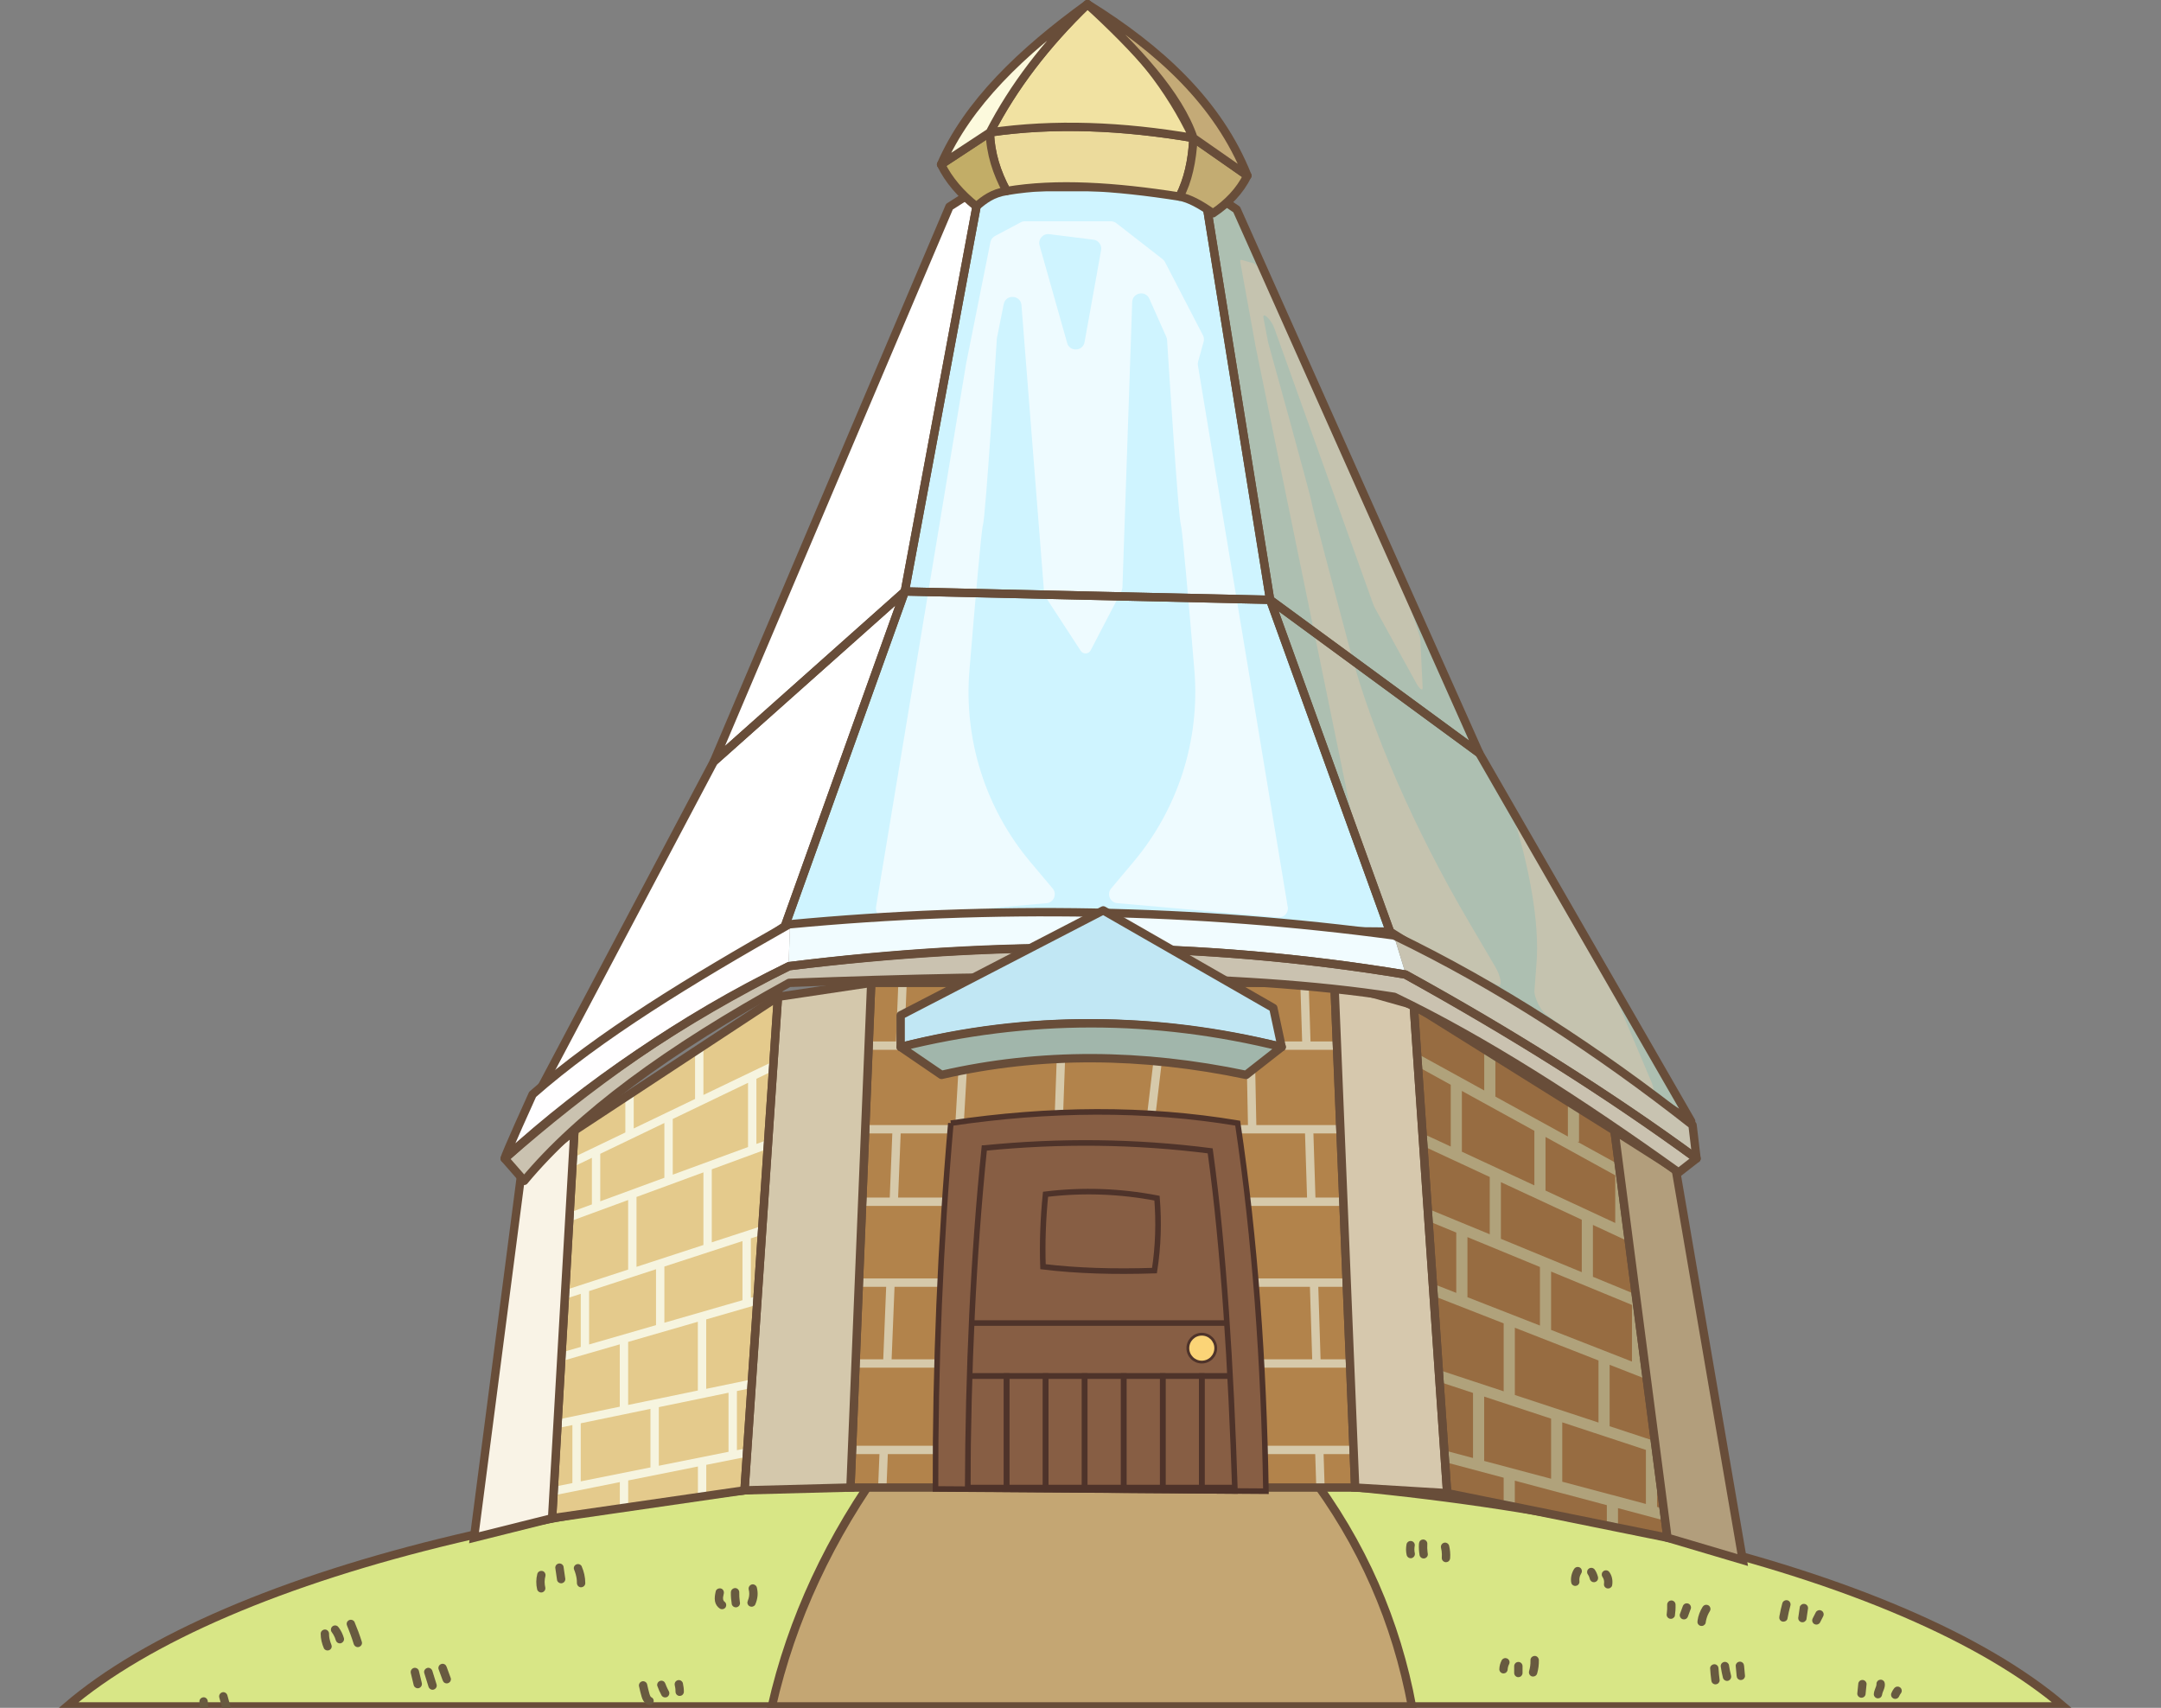 <?xml version="1.0" encoding="UTF-8"?>
<svg id="uuid-e02bceca-0a9c-4ece-839b-89154ed782eb" data-name="图层 2" xmlns="http://www.w3.org/2000/svg" xmlns:xlink="http://www.w3.org/1999/xlink" viewBox="0 0 775 612.5">
  <rect x="0" y="0" width="775" height="612.5" fill="#808080" stroke="none"/>
  <defs>
    <style>
      .uuid-22552bcb-fe72-4daa-a05c-f58f35b9c8bb {
        fill: #adbfb1;
      }

      .uuid-6f48590a-061d-419c-bb2f-0fe8324ca93d, .uuid-b44df263-b5ac-43bb-8ec6-0b6349ceff73, .uuid-1b21e618-3607-4da6-a3f2-56ef348d72ae, .uuid-f8b86605-73da-4d17-b6fb-599d6df2d016, .uuid-99f9d845-66f4-4cad-9d0b-7cf0c99ca88d, .uuid-bc115b33-dd78-4277-a697-f26187349562, .uuid-f8cffdb8-6796-4904-9117-d015d529dd1a, .uuid-3ac1935c-ef31-486f-b58d-8365a9f3f4d5, .uuid-3472f95d-8cd9-4456-ae96-f4168d5d2b29, .uuid-97441e72-2164-4602-81df-7ff225f88b07 {
        stroke-miterlimit: 10;
      }

      .uuid-6f48590a-061d-419c-bb2f-0fe8324ca93d, .uuid-1b21e618-3607-4da6-a3f2-56ef348d72ae, .uuid-f8b86605-73da-4d17-b6fb-599d6df2d016, .uuid-ab6c34a7-953e-4fab-866d-8bb1b5628619, .uuid-bc115b33-dd78-4277-a697-f26187349562, .uuid-4de3087f-f63d-4480-a35d-687e42057440, .uuid-f8cffdb8-6796-4904-9117-d015d529dd1a, .uuid-b10fe7a9-6336-49dc-9c4c-a9e91b967da2, .uuid-05579cc5-eb4b-42e3-8cf6-a936402765eb, .uuid-b9c62038-511f-4a51-a38f-ae99554db701, .uuid-fb742215-c3cc-493b-bb5d-1d0e709e2b4e, .uuid-3472f95d-8cd9-4456-ae96-f4168d5d2b29, .uuid-97441e72-2164-4602-81df-7ff225f88b07, .uuid-00b3708a-6d1a-421d-b1e3-f88f3f0ee0c9, .uuid-06808930-5666-435f-9251-2f319068a9de, .uuid-70ddb3a1-e754-4433-9292-1d8ab9a59727 {
        stroke: #684d39;
        stroke-width: 3px;
      }

      .uuid-6f48590a-061d-419c-bb2f-0fe8324ca93d, .uuid-f55cf24e-7d5d-4abd-96e6-e4e5d6b6f9e2, .uuid-587db82f-2901-4021-bba7-135ec3380c03, .uuid-b10fe7a9-6336-49dc-9c4c-a9e91b967da2, .uuid-7c1dd8b7-613e-452c-b086-44f2f8360ee0, .uuid-2d74536a-3cf5-4099-bfb1-2602d6f3a37a, .uuid-3ac1935c-ef31-486f-b58d-8365a9f3f4d5, .uuid-60370135-2245-4b25-a255-bcb37728acd4, .uuid-330d834f-1c29-4b6c-963c-fdb3bf638e9a {
        fill: none;
      }

      .uuid-f6296427-6795-46e8-8850-5ce3600f19e9 {
        fill: #976c41;
      }

      .uuid-c357811d-2b83-40ef-a4ee-1e0e2928ba8e {
        fill: #fff;
      }

      .uuid-c333ed1e-2bda-41cb-8687-cd4ad66be16a {
        fill: #e4ca8c;
      }

      .uuid-b44df263-b5ac-43bb-8ec6-0b6349ceff73 {
        fill: #fbd477;
      }

      .uuid-b44df263-b5ac-43bb-8ec6-0b6349ceff73, .uuid-99f9d845-66f4-4cad-9d0b-7cf0c99ca88d, .uuid-3ac1935c-ef31-486f-b58d-8365a9f3f4d5 {
        stroke: #4e332a;
      }

      .uuid-722bbe5c-19f7-40bf-8c0e-08f1606fa454 {
        fill: #cff4ff;
      }

      .uuid-1b21e618-3607-4da6-a3f2-56ef348d72ae {
        fill: #d4c8ac;
      }

      .uuid-f8b86605-73da-4d17-b6fb-599d6df2d016 {
        fill: #c4a673;
      }

      .uuid-f55cf24e-7d5d-4abd-96e6-e4e5d6b6f9e2 {
        clip-path: url(#uuid-80feb7f1-1efe-4bab-ac99-e82acb924ec7);
      }

      .uuid-ab6c34a7-953e-4fab-866d-8bb1b5628619 {
        fill: #ecdb9c;
      }

      .uuid-ab6c34a7-953e-4fab-866d-8bb1b5628619, .uuid-4de3087f-f63d-4480-a35d-687e42057440, .uuid-b10fe7a9-6336-49dc-9c4c-a9e91b967da2, .uuid-05579cc5-eb4b-42e3-8cf6-a936402765eb, .uuid-b9c62038-511f-4a51-a38f-ae99554db701, .uuid-fb742215-c3cc-493b-bb5d-1d0e709e2b4e, .uuid-00b3708a-6d1a-421d-b1e3-f88f3f0ee0c9, .uuid-06808930-5666-435f-9251-2f319068a9de, .uuid-70ddb3a1-e754-4433-9292-1d8ab9a59727 {
        stroke-linejoin: round;
      }

      .uuid-99f9d845-66f4-4cad-9d0b-7cf0c99ca88d {
        fill: #875e44;
      }

      .uuid-99f9d845-66f4-4cad-9d0b-7cf0c99ca88d, .uuid-3ac1935c-ef31-486f-b58d-8365a9f3f4d5 {
        stroke-width: 2px;
      }

      .uuid-f810f6f9-58e3-4f0f-8d8a-b979c467d639 {
        fill: #685a40;
      }

      .uuid-bc115b33-dd78-4277-a697-f26187349562 {
        fill: #b29e7c;
      }

      .uuid-4de3087f-f63d-4480-a35d-687e42057440 {
        fill: #c2ad67;
      }

      .uuid-65057d6f-4e62-431d-b8a3-93f7e5269702 {
        fill: #c8c3b1;
      }

      .uuid-587db82f-2901-4021-bba7-135ec3380c03 {
        clip-path: url(#uuid-1140bec8-ef91-41b7-b3a0-466a41455860);
      }

      .uuid-f8cffdb8-6796-4904-9117-d015d529dd1a {
        fill: #f9f3e6;
      }

      .uuid-326eef09-dca7-4aed-b65d-f0222c0c6987 {
        fill: #f6f4df;
      }

      .uuid-6299c2da-6128-43da-b17e-fc183dc5ae4a {
        fill: #c5c3af;
      }

      .uuid-55fc0838-539f-46db-a5e8-dc97949dbcbc {
        fill: #b2834b;
      }

      .uuid-a8e6ba0d-2e40-4c5d-9bde-41ed4696393e {
        fill: #d6c9aa;
      }

      .uuid-4c9dd9ef-ab7c-414a-a5f7-4ad331a93054 {
        fill: #fffeff;
      }

      .uuid-8053509d-b71f-43f3-8436-a3ecaf819eb2 {
        fill: #f1fcff;
      }

      .uuid-ba731eff-e47c-458b-a7ec-8b5b1ef41113 {
        fill: #b0a27b;
      }

      .uuid-05579cc5-eb4b-42e3-8cf6-a936402765eb {
        fill: #c4aa77;
      }

      .uuid-b9c62038-511f-4a51-a38f-ae99554db701 {
        fill: #c1e7f4;
      }

      .uuid-7c1dd8b7-613e-452c-b086-44f2f8360ee0 {
        clip-path: url(#uuid-18ece24f-ba9c-4ea7-8f60-b0921fd6ba3d);
      }

      .uuid-ba7bcbbc-f77b-49f1-b344-5e4ded8620cc {
        fill: #cac2b0;
      }

      .uuid-fb742215-c3cc-493b-bb5d-1d0e709e2b4e {
        fill: #a1b6ab;
      }

      .uuid-ed5899ff-39e9-4f8f-b0a3-e9778d5b8421 {
        fill: #eefbff;
      }

      .uuid-3472f95d-8cd9-4456-ae96-f4168d5d2b29 {
        fill: #d6c8ad;
      }

      .uuid-97441e72-2164-4602-81df-7ff225f88b07 {
        fill: #d8e686;
      }

      .uuid-00b3708a-6d1a-421d-b1e3-f88f3f0ee0c9 {
        fill: #f1e2a2;
      }

      .uuid-60370135-2245-4b25-a255-bcb37728acd4 {
        clip-path: url(#uuid-6b502124-459a-415a-ab79-4a4e5b661dd5);
      }

      .uuid-06808930-5666-435f-9251-2f319068a9de {
        fill: #c3ac72;
      }

      .uuid-70ddb3a1-e754-4433-9292-1d8ab9a59727 {
        fill: #fcfadd;
      }

      .uuid-330d834f-1c29-4b6c-963c-fdb3bf638e9a {
        clip-path: url(#uuid-0bbd0273-5a38-4359-b3b7-11dea1fbb263);
      }
    </style>
    <clipPath id="uuid-6b502124-459a-415a-ab79-4a4e5b661dd5">
      <rect class="uuid-2d74536a-3cf5-4099-bfb1-2602d6f3a37a" y="379.5" width="775" height="233"/>
    </clipPath>
    <clipPath id="uuid-18ece24f-ba9c-4ea7-8f60-b0921fd6ba3d">
      <polygon class="uuid-2d74536a-3cf5-4099-bfb1-2602d6f3a37a" points="478.05 352.5 311.95 352.5 304.5 533.5 485.5 533.5 478.05 352.5"/>
    </clipPath>
    <clipPath id="uuid-80feb7f1-1efe-4bab-ac99-e82acb924ec7">
      <polygon class="uuid-2d74536a-3cf5-4099-bfb1-2602d6f3a37a" points="578.5 405.5 506.5 360.5 518.5 535.5 597.5 551.5 578.5 405.5"/>
    </clipPath>
    <clipPath id="uuid-0bbd0273-5a38-4359-b3b7-11dea1fbb263">
      <polygon class="uuid-2d74536a-3cf5-4099-bfb1-2602d6f3a37a" points="205.5 405.5 278.5 357.5 266.5 534.5 197.5 544.5 205.5 405.5"/>
    </clipPath>
    <clipPath id="uuid-1140bec8-ef91-41b7-b3a0-466a41455860">
      <path class="uuid-2d74536a-3cf5-4099-bfb1-2602d6f3a37a" d="m353,411.74c-3.98,38.76-5.79,79.7-5.96,122.26l95.85.74c-1.46-44.83-4.02-86.61-8.88-122-26.87-3.43-53.87-3.73-81-1Z"/>
    </clipPath>
  </defs>
  <g id="uuid-ca4609fa-aaea-438e-bfdf-b0ec154cdfca" data-name="图层 2">
    <g class="uuid-60370135-2245-4b25-a255-bcb37728acd4">
      <g>
        <g>
          <path class="uuid-97441e72-2164-4602-81df-7ff225f88b07" d="m382,528.5c-162.06,0-300.79,34.54-358.01,83.5h716.02c-57.22-48.96-195.95-83.5-358.01-83.5Z"/>
          <path class="uuid-f8b86605-73da-4d17-b6fb-599d6df2d016" d="m276.8,612h229.59c-5.6-30.03-17.6-58.34-37.62-84.52-33.32-3.24-68.46-4.98-104.77-4.98-15.56,0-30.9.32-45.98.94-20.4,27.8-34.13,57.32-41.22,88.56Z"/>
        </g>
        <path class="uuid-f810f6f9-58e3-4f0f-8d8a-b979c467d639" d="m78.64,608.79l1.19,4.32c.21.76,1.07,1.3,1.85,1.05s1.27-1.03,1.05-1.85l-1.19-4.32c-.21-.76-1.07-1.3-1.85-1.05s-1.27,1.03-1.05,1.85h0Z"/>
        <path class="uuid-f810f6f9-58e3-4f0f-8d8a-b979c467d639" d="m71.52,610.23c.02,1.69.26,3.38.7,5.01.21.76,1.08,1.3,1.85,1.05s1.27-1.03,1.05-1.85-.38-1.6-.49-2.42l.05.4c-.1-.73-.15-1.46-.16-2.2-.01-.78-.68-1.54-1.5-1.5s-1.51.66-1.5,1.5h0Z"/>
        <path class="uuid-f810f6f9-58e3-4f0f-8d8a-b979c467d639" d="m115.01,585.92c0,1.83.43,3.59,1.16,5.26.14.32.57.6.9.69.36.1.84.05,1.16-.15s.6-.51.69-.9c.1-.42.02-.77-.15-1.16-.02-.05-.04-.1-.07-.15l.15.36c-.39-.92-.65-1.88-.79-2.87l.05.4c-.07-.49-.1-.99-.1-1.49,0-.78-.69-1.54-1.5-1.5s-1.5.66-1.5,1.5h0Z"/>
        <path class="uuid-f810f6f9-58e3-4f0f-8d8a-b979c467d639" d="m118.88,585.2c.51.69.94,1.44,1.28,2.24l-.15-.36c.16.39.3.78.42,1.19.11.37.36.7.69.9s.8.27,1.16.15c.76-.25,1.28-1.04,1.05-1.85-.39-1.35-1.01-2.65-1.85-3.78-.24-.32-.49-.58-.9-.69-.36-.1-.84-.05-1.16.15s-.6.51-.69.9-.08.84.15,1.16h0Z"/>
        <path class="uuid-f810f6f9-58e3-4f0f-8d8a-b979c467d639" d="m124.52,583.17c-.13-.31.08.2.1.25.05.12.1.24.15.37.12.28.23.57.34.86.21.53.41,1.07.61,1.6.41,1.11.79,2.24,1.14,3.37.23.75,1.06,1.3,1.85,1.05s1.3-1.04,1.05-1.85c-.76-2.43-1.65-4.81-2.64-7.16-.14-.32-.58-.6-.9-.69-.36-.1-.84-.05-1.16.15s-.6.51-.69.9c-.1.42-.02.76.15,1.16h0Z"/>
        <path class="uuid-f810f6f9-58e3-4f0f-8d8a-b979c467d639" d="m147.33,600.05c.35,1.44.7,2.89,1.04,4.33.18.76,1.09,1.29,1.85,1.05.79-.26,1.24-1.03,1.05-1.85-.35-1.44-.7-2.89-1.04-4.33-.18-.76-1.09-1.29-1.85-1.05-.79.26-1.24,1.03-1.05,1.85h0Z"/>
        <path class="uuid-f810f6f9-58e3-4f0f-8d8a-b979c467d639" d="m152.16,600.05c.5,1.62,1.01,3.24,1.51,4.86.23.75,1.06,1.3,1.85,1.05s1.3-1.04,1.05-1.85c-.5-1.62-1.01-3.24-1.51-4.86-.23-.75-1.06-1.3-1.85-1.05s-1.3,1.04-1.05,1.85h0Z"/>
        <path class="uuid-f810f6f9-58e3-4f0f-8d8a-b979c467d639" d="m157.28,598.61c.49,1.34.98,2.68,1.47,4.02.14.37.34.69.69.9.32.19.8.27,1.16.15s.71-.34.9-.69.29-.78.15-1.16c-.49-1.34-.98-2.68-1.47-4.02-.14-.37-.34-.69-.69-.9-.32-.19-.8-.27-1.16-.15s-.71.34-.9.69-.29.78-.15,1.16h0Z"/>
        <path class="uuid-f810f6f9-58e3-4f0f-8d8a-b979c467d639" d="m192.69,564.49c-.47,1.82-.48,3.72-.05,5.54.18.76,1.09,1.29,1.85,1.05.8-.26,1.24-1.03,1.05-1.85-.08-.32-.14-.64-.18-.96l.05.4c-.12-.88-.12-1.77,0-2.66l-.05.4c.05-.38.13-.76.23-1.13.2-.76-.25-1.66-1.05-1.85s-1.63.24-1.85,1.05h0Z"/>
        <path class="uuid-f810f6f9-58e3-4f0f-8d8a-b979c467d639" d="m199.19,562.63l.6,4.1c.05.35.4.73.69.9.32.19.8.27,1.16.15s.71-.34.9-.69l.15-.36c.07-.27.07-.53,0-.8l-.6-4.1c-.05-.35-.4-.73-.69-.9-.32-.19-.8-.27-1.16-.15s-.71.34-.9.69l-.15.36c-.07.27-.07.53,0,.8h0Z"/>
        <path class="uuid-f810f6f9-58e3-4f0f-8d8a-b979c467d639" d="m206,563.19c.11.25-.09-.22-.02-.04.02.06.05.12.07.18.05.14.1.27.15.41.1.29.2.59.28.89.16.58.28,1.18.36,1.78l-.05-.4c.08.58.11,1.17.11,1.76,0,.78.69,1.54,1.5,1.5s1.5-.66,1.5-1.5c0-2.12-.48-4.16-1.32-6.09-.14-.32-.58-.6-.9-.69-.36-.1-.84-.05-1.16.15s-.6.51-.69.9c-.1.42-.02.77.15,1.16h0Z"/>
        <path class="uuid-f810f6f9-58e3-4f0f-8d8a-b979c467d639" d="m256.68,570.74c-.27,1.18-.48,2.35-.26,3.55.2,1.08.85,2.05,1.78,2.64.66.42,1.68.16,2.05-.54.39-.74.17-1.6-.54-2.05-.06-.04-.11-.07-.16-.11l.3.23c-.16-.12-.29-.26-.41-.42l.23.3c-.13-.18-.24-.37-.32-.57l.15.36c-.11-.27-.18-.55-.22-.84l.05.4c-.05-.42-.03-.84.03-1.26l-.05.4c.06-.44.16-.86.26-1.29.18-.76-.24-1.66-1.05-1.85-.76-.17-1.66.23-1.85,1.05h0Z"/>
        <path class="uuid-f810f6f9-58e3-4f0f-8d8a-b979c467d639" d="m262.11,571.05c-.03,1.44.1,2.88.33,4.3.06.35.4.73.69.9.32.19.8.27,1.16.15s.71-.34.9-.69l.15-.36c.07-.27.07-.53,0-.8-.03-.2-.06-.4-.09-.61l.05.4c-.14-1.09-.21-2.19-.18-3.29.02-.78-.7-1.54-1.5-1.5s-1.48.66-1.5,1.5h0Z"/>
        <path class="uuid-f810f6f9-58e3-4f0f-8d8a-b979c467d639" d="m268.52,570.11c.07.29.13.58.17.87l-.05-.4c.09.68.09,1.35,0,2.03l.05-.4c-.09.68-.27,1.33-.53,1.96l.15-.36c-.02.05-.05.11-.07.16-.17.38-.27.74-.15,1.16.1.35.36.73.69.9.35.18.77.28,1.16.15.35-.11.74-.34.9-.69.46-1.04.73-2.06.84-3.19.09-1-.02-2.02-.26-2.99-.19-.76-1.09-1.29-1.85-1.05s-1.25,1.03-1.05,1.85h0Z"/>
        <path class="uuid-f810f6f9-58e3-4f0f-8d8a-b979c467d639" d="m229.2,604.87c.27,1.23.54,2.46.91,3.66.16.53.37,1.08.68,1.54.45.67,1,1.1,1.75,1.39.34.13.85.03,1.16-.15s.61-.54.69-.9c.2-.86-.26-1.54-1.05-1.85.24.11.29.13.15.06-.04-.02-.09-.05-.13-.08.2.16.24.2.13.1-.04-.03-.07-.07-.11-.1-.27-.28.13.22,0,0-.05-.09-.11-.17-.16-.27s-.09-.19-.14-.28c.23.41.05.11,0-.01-.07-.21-.13-.42-.2-.63-.31-1.09-.56-2.19-.8-3.29-.17-.77-1.1-1.29-1.85-1.05-.81.26-1.23,1.02-1.05,1.85h0Z"/>
        <path class="uuid-f810f6f9-58e3-4f0f-8d8a-b979c467d639" d="m235.74,604.66c.41,1.16.91,2.29,1.51,3.37.18.33.54.59.9.69s.84.05,1.16-.15c.7-.45.94-1.32.54-2.05-.34-.62-.65-1.26-.93-1.91l.15.36c-.15-.36-.29-.73-.43-1.1s-.34-.69-.69-.9c-.32-.19-.8-.27-1.16-.15s-.71.34-.9.69-.29.78-.15,1.16h0Z"/>
        <path class="uuid-f810f6f9-58e3-4f0f-8d8a-b979c467d639" d="m242,604.46c.09.37.16.75.21,1.12l-.05-.4c.07.52.1,1.03.1,1.55,0,.38.17.79.44,1.06s.69.46,1.06.44.79-.14,1.06-.44.44-.65.44-1.06c0-1.03-.13-2.07-.36-3.08-.08-.36-.38-.71-.69-.9s-.8-.27-1.16-.15-.71.34-.9.69c-.19.37-.25.75-.15,1.16h0Z"/>
        <path class="uuid-f810f6f9-58e3-4f0f-8d8a-b979c467d639" d="m504.44,553.76c-.27,1.33-.27,2.66.04,3.98.08.36.38.71.69.9s.8.27,1.16.15c.8-.26,1.24-1.03,1.05-1.85-.05-.24-.1-.47-.13-.71l.05.4c-.08-.64-.08-1.29,0-1.93l-.05.4c.02-.18.06-.36.09-.54.08-.4.06-.8-.15-1.16-.18-.31-.54-.61-.9-.69-.38-.09-.81-.07-1.16.15-.32.2-.61.52-.69.9h0Z"/>
        <path class="uuid-f810f6f9-58e3-4f0f-8d8a-b979c467d639" d="m508.88,553.64c-.1,1.41,0,2.81.24,4.19.06.35.4.72.69.9.32.19.8.27,1.16.15s.71-.34.9-.69l.15-.36c.07-.27.07-.53,0-.8-.03-.19-.06-.39-.09-.58l.05.4c-.14-1.07-.17-2.14-.1-3.22.03-.37-.19-.81-.44-1.06s-.69-.46-1.06-.44-.79.14-1.06.44-.41.65-.44,1.06h0Z"/>
        <path class="uuid-f810f6f9-58e3-4f0f-8d8a-b979c467d639" d="m516.8,555.15c.1.42.18.85.24,1.28l-.05-.4c.12.91.15,1.83.08,2.74-.03.37.19.81.44,1.06s.69.46,1.06.44.79-.14,1.06-.44.41-.65.44-1.06c.11-1.48-.03-2.98-.37-4.42-.18-.76-1.09-1.29-1.85-1.05-.8.26-1.24,1.03-1.05,1.85h0Z"/>
        <path class="uuid-f810f6f9-58e3-4f0f-8d8a-b979c467d639" d="m564.52,562.7c-.84,1.34-1.25,3.01-1.08,4.58.05.41.14.76.44,1.06.26.26.69.46,1.06.44s.79-.14,1.06-.44c.25-.27.48-.67.44-1.06-.05-.48-.05-.96.01-1.44l-.05.4c.07-.52.21-1.03.41-1.51l-.15.36c.13-.3.28-.59.45-.87.42-.67.16-1.68-.54-2.05-.74-.39-1.61-.17-2.05.54h0Z"/>
        <path class="uuid-f810f6f9-58e3-4f0f-8d8a-b979c467d639" d="m569.39,564.55c.24.35.44.71.6,1.1l-.15-.36c.14.34.25.69.34,1.05.05.2.14.37.27.51.11.16.25.29.42.39.17.11.36.17.56.18.2.04.4.04.6-.03.36-.12.71-.34.9-.69.19-.37.24-.75.15-1.16-.12-.51-.3-.98-.51-1.46-.16-.37-.35-.72-.58-1.05-.09-.17-.22-.32-.39-.42-.14-.13-.31-.22-.51-.27-.2-.06-.4-.07-.6-.03-.2,0-.39.07-.56.18-.32.21-.6.51-.69.9s-.08.82.15,1.16h0Z"/>
        <path class="uuid-f810f6f9-58e3-4f0f-8d8a-b979c467d639" d="m574.65,565.45c.17.26.32.53.45.82l-.15-.36c.16.4.28.81.34,1.23l-.05-.4c.06.43.06.85,0,1.28l.05-.4c0,.06-.02.12-.03.17-.07.41-.07.78.15,1.16.18.31.54.61.9.69.38.09.81.07,1.16-.15.31-.2.63-.52.69-.9.15-.88.15-1.72-.04-2.6-.15-.73-.46-1.45-.88-2.07-.22-.33-.51-.58-.9-.69-.36-.1-.84-.05-1.16.15s-.6.51-.69.9-.07.82.15,1.16h0Z"/>
        <path class="uuid-f810f6f9-58e3-4f0f-8d8a-b979c467d639" d="m538.57,595.42c-.54,1.01-.83,2.1-.87,3.24-.01.38.18.8.44,1.06s.69.46,1.06.44.79-.14,1.06-.44.42-.65.44-1.06c0-.19.02-.39.05-.58l-.05.4c.07-.49.2-.97.39-1.42l-.15.36c.07-.17.15-.33.23-.49.19-.35.26-.76.15-1.16-.1-.35-.36-.73-.69-.9-.35-.18-.77-.28-1.16-.15-.36.12-.71.34-.9.69h0Z"/>
        <path class="uuid-f810f6f9-58e3-4f0f-8d8a-b979c467d639" d="m543.03,597.54v2.46c0,.38.17.79.44,1.06s.69.46,1.06.44.79-.14,1.06-.44.44-.65.44-1.06v-2.46c0-.38-.17-.79-.44-1.06s-.69-.46-1.06-.44-.79.14-1.06.44-.44.65-.44,1.06h0Z"/>
        <path class="uuid-f810f6f9-58e3-4f0f-8d8a-b979c467d639" d="m548.88,595.38c.02.79-.03,1.57-.13,2.35l.05-.4c-.1.69-.24,1.38-.43,2.05-.21.75.26,1.67,1.05,1.85s1.62-.24,1.85-1.05c.44-1.55.65-3.19.61-4.8-.02-.78-.68-1.54-1.5-1.5s-1.52.66-1.5,1.5h0Z"/>
        <path class="uuid-f810f6f9-58e3-4f0f-8d8a-b979c467d639" d="m597.9,575.49c.04,1.13-.01,2.26-.16,3.38l.05-.4c0,.07-.02.14-.03.21-.06.2-.07.4-.03.6,0,.2.07.39.18.56.18.31.54.61.9.69.38.09.81.07,1.16-.15.3-.2.64-.52.69-.9.19-1.33.29-2.65.24-3.99-.01-.39-.16-.78-.44-1.06-.26-.26-.69-.46-1.06-.44s-.79.14-1.06.44-.45.66-.44,1.06h0Z"/>
        <path class="uuid-f810f6f9-58e3-4f0f-8d8a-b979c467d639" d="m603.48,576.11l-1.02,2.77c-.13.35-.03.85.15,1.16s.54.61.9.69c.38.09.81.07,1.16-.15l.3-.23c.19-.19.31-.41.39-.66l1.02-2.77c.13-.35.03-.85-.15-1.16s-.54-.61-.9-.69c-.38-.09-.81-.07-1.16.15l-.3.23c-.19.19-.31.41-.39.66h0Z"/>
        <path class="uuid-f810f6f9-58e3-4f0f-8d8a-b979c467d639" d="m610.62,576.27c-.94,1.5-1.59,3.21-1.83,4.97-.06.42-.07.78.15,1.16.18.31.54.61.9.69.38.09.81.07,1.16-.15.3-.2.64-.52.69-.9.14-1.02.42-2.01.82-2.96l-.15.36c.25-.57.53-1.12.86-1.65.42-.67.16-1.68-.54-2.05-.74-.39-1.61-.17-2.05.54h0Z"/>
        <path class="uuid-f810f6f9-58e3-4f0f-8d8a-b979c467d639" d="m639.2,574.99c-.42,1.55-.78,3.13-1.06,4.71-.07.41-.06.79.15,1.16.18.31.54.61.9.69.73.17,1.7-.22,1.85-1.05.28-1.59.64-3.16,1.06-4.71.21-.76-.26-1.66-1.05-1.85s-1.62.24-1.85,1.05h0Z"/>
        <path class="uuid-f810f6f9-58e3-4f0f-8d8a-b979c467d639" d="m645.47,576.32l-.52,3.59c-.06.2-.07.4-.03.6,0,.2.07.39.18.56.18.31.54.61.9.69.38.09.81.07,1.16-.15.3-.2.64-.52.69-.9.17-1.2.34-2.39.52-3.59.06-.2.07-.4.03-.6,0-.2-.07-.39-.18-.56-.18-.31-.54-.61-.9-.69-.38-.09-.81-.07-1.16.15-.3.2-.64.52-.69.9h0Z"/>
        <path class="uuid-f810f6f9-58e3-4f0f-8d8a-b979c467d639" d="m651.22,578.21c-.37.72-.74,1.44-1.11,2.17-.18.36-.26.76-.15,1.16.1.35.36.73.69.9.35.18.77.28,1.16.15.36-.12.72-.34.9-.69.37-.72.74-1.44,1.11-2.17.18-.36.26-.76.15-1.16-.1-.35-.36-.73-.69-.9-.35-.18-.77-.28-1.16-.15-.36.12-.72.34-.9.69h0Z"/>
        <path class="uuid-f810f6f9-58e3-4f0f-8d8a-b979c467d639" d="m613.31,598.36c.09,1.41.22,2.82.41,4.22.05.41.13.75.44,1.06.26.26.69.46,1.06.44s.79-.14,1.06-.44c.25-.27.49-.68.44-1.06-.19-1.4-.32-2.81-.41-4.22-.02-.4-.15-.77-.44-1.06-.26-.26-.69-.46-1.06-.44-.77.03-1.55.66-1.5,1.5h0Z"/>
        <path class="uuid-f810f6f9-58e3-4f0f-8d8a-b979c467d639" d="m617.15,597.93c.19,1.28.45,2.55.76,3.81.19.76,1.09,1.29,1.85,1.05s1.25-1.03,1.05-1.85c-.32-1.26-.57-2.53-.76-3.81-.05-.35-.4-.73-.69-.9-.32-.19-.8-.27-1.16-.15s-.71.34-.9.69l-.15.36c-.07.27-.07.53,0,.8h0Z"/>
        <path class="uuid-f810f6f9-58e3-4f0f-8d8a-b979c467d639" d="m622.48,597.44c.11,1.2.22,2.39.33,3.59.04.41.14.76.44,1.06.26.26.69.46,1.06.44s.79-.14,1.06-.44c.25-.28.48-.67.44-1.06-.11-1.2-.22-2.39-.33-3.59-.04-.41-.14-.76-.44-1.06-.26-.26-.69-.46-1.06-.44s-.79.14-1.06.44c-.25.28-.48.67-.44,1.06h0Z"/>
        <path class="uuid-f810f6f9-58e3-4f0f-8d8a-b979c467d639" d="m666.42,604c-.11,1.13-.23,2.25-.34,3.38-.04.36.19.81.44,1.06.26.26.69.46,1.06.44s.79-.14,1.06-.44l.23-.3c.14-.23.2-.49.2-.76.11-1.13.23-2.25.34-3.38.04-.36-.19-.81-.44-1.06-.26-.26-.69-.46-1.06-.44s-.79.14-1.06.44l-.23.3c-.14.23-.2.49-.2.76h0Z"/>
        <path class="uuid-f810f6f9-58e3-4f0f-8d8a-b979c467d639" d="m672.96,603.9c.02.19.01.38-.01.57l.05-.4c-.08.55-.3,1.07-.51,1.58-.26.64-.44,1.25-.49,1.95-.03.36.19.81.44,1.06s.69.46,1.06.44.79-.14,1.06-.44.41-.65.44-1.06c0-.06.01-.12.02-.17l-.05.4c.09-.63.36-1.2.59-1.79.27-.67.47-1.41.4-2.14-.04-.41-.14-.76-.44-1.06-.26-.26-.69-.46-1.06-.44s-.79.14-1.06.44c-.26.28-.47.67-.44,1.06h0Z"/>
        <path class="uuid-f810f6f9-58e3-4f0f-8d8a-b979c467d639" d="m679.46,605.3c-.25.32-.5.64-.7.99s-.36.73-.52,1.1c-.06.2-.07.4-.03.6,0,.2.07.39.18.56.09.17.22.32.39.42.14.13.31.22.51.27l.4.05c.27,0,.52-.07.76-.2l.3-.23c.19-.19.31-.41.39-.66,0-.02.02-.05.03-.07l-.15.36c.2-.47.46-.91.77-1.32l-.23.3s.02-.03.03-.04c.15-.14.25-.3.31-.48.09-.18.14-.37.13-.58,0-.21-.04-.4-.13-.58-.06-.19-.16-.35-.31-.48l-.3-.23c-.23-.14-.49-.2-.76-.2l-.4.05c-.25.07-.47.2-.66.39h0Z"/>
      </g>
    </g>
    <g>
      <g>
        <g>
          <polygon class="uuid-55fc0838-539f-46db-a5e8-dc97949dbcbc" points="478.05 352.5 311.95 352.5 304.5 533.5 485.5 533.5 478.05 352.5"/>
          <polygon class="uuid-c333ed1e-2bda-41cb-8687-cd4ad66be16a" points="205.5 405.5 278.5 357.5 266.5 534.5 197.5 544.5 205.5 405.5"/>
          <polygon class="uuid-f6296427-6795-46e8-8850-5ce3600f19e9" points="578.5 405.5 506.5 360.5 518.5 535.5 597.5 551.5 578.5 405.5"/>
          <g class="uuid-7c1dd8b7-613e-452c-b086-44f2f8360ee0">
            <g>
              <polygon class="uuid-a8e6ba0d-2e40-4c5d-9bde-41ed4696393e" points="498.27 518.5 300.27 518.5 300.27 521.5 315.4 521.5 313.77 561.94 316.77 562.06 318.4 521.5 471.68 521.5 472.77 556.05 475.77 555.95 474.68 521.5 498.27 521.5 498.27 518.5"/>
              <path class="uuid-a8e6ba0d-2e40-4c5d-9bde-41ed4696393e" d="m316.76,487.5h-16.49v3h190v-3h-16.67l-.82-26h20.49v-3h-196v3h20.54l-1.05,26Zm153.84,0h-150.84l1.05-26h148.97l.82,26Z"/>
              <path class="uuid-a8e6ba0d-2e40-4c5d-9bde-41ed4696393e" d="m319.09,429.5h-16.82v3h186v-3h-16.51l-.73-23h19.24v-3h-39.71l-.54-27h34.25v-3h-14.28l-1.22-38.55-3,.1,1.22,38.45h-52.11l-.37-.04v.04h-90.17l1.42-35.44-3-.12-1.43,35.56h-17.07v3h39.89l-1.56,27h-42.33v3h19.75l-.92,23Zm149.67,0h-146.67l.92-23h145.01l.73,23Zm-21.2-26h-33.6l3.21-27h29.85l.54,27Zm-36.62,0h-29.82l.98-27h32.05l-3.21,27Zm-63.77-27h31.93l-.98,27h-32.51l1.56-27Z"/>
            </g>
          </g>
          <g class="uuid-f55cf24e-7d5d-4abd-96e6-e4e5d6b6f9e2">
            <path class="uuid-ba731eff-e47c-458b-a7ec-8b5b1ef41113" d="m609.78,544.57l-15.51-4.13v-19.12l12.37,4.08,1.25-3.8-30.63-10.1v-22.03l25.27,9.89,1.46-3.72-14.73-5.76v-20.22l16.24,6.7,1.53-3.7-35.76-14.75v-18.6l30.16,14.01,1.69-3.63-19.84-9.22v-16.74l10.04,5.52,1.93-3.5-29.51-16.25h.55v-22h-4v20.1l-26-14.31v-27.78h-4v25.58l-26.04-14.33-1.93,3.5,15.96,8.79v22.15l-16.16-7.51-1.69,3.63,31.84,14.8v20.54l-24.24-9.99-1.53,3.7,13.76,5.68v21.63l-10.27-4.02-1.46,3.72,28.73,11.24v24.36l-25.37-8.37-1.25,3.8,15.63,5.15v23.34l-12.49-3.32-1.03,3.87,24.51,6.52v10.55h4v-9.48l33,8.78v8.71h4v-7.64l28.49,7.58,1.03-3.87Zm-19.51-5.19l-30-7.98v-21.29l30,9.89v19.38Zm-5-51.07l-29-11.35v-20.92l29,11.96v20.31Zm-6-49.7l-25-11.62v-19.23l25,13.76v17.08Zm-55-47.36l26,14.31v19.57l-26-12.08v-21.81Zm14,32.72l29,13.47v18.81l-29-11.96v-20.33Zm-12,19.71l26,10.72v21l-26-10.17v-21.55Zm17,32.5l30,11.74v22.27l-30-9.89v-24.12Zm-11,24.7l24,7.91v21.55l-24-6.38v-23.08Z"/>
          </g>
          <g class="uuid-330d834f-1c29-4b6c-963c-fdb3bf638e9a">
            <path class="uuid-326eef09-dca7-4aed-b65d-f0222c0c6987" d="m297.29,403.91l-1.04-2.82-24.98,9.18v-23.37l27.15-13.04-1.3-2.71-44.85,21.55v-25.19h-3v26.63l-22,10.57v-17.2h-3v18.64l-29.15,14,1.3,2.71,15.85-7.61v16.7l-14.02,5.15,1.04,2.82,25.98-9.54v24.94l-29.96,9.77.93,2.85,12.04-3.92v19.04l-13.92,4.02.83,2.88,27.08-7.82v22.36l-26.8,5.55.61,2.94,9.2-1.9v20.8l-15.79,3.16.59,2.94,32.21-6.44v11.97h3v-12.57l25-5v16.57h3v-17.17l31.79-6.36-.59-2.94-20.21,4.04v-21.21l18.8-3.89-.61-2.94-29.2,6.04v-24.9l38.92-11.23-.83-2.88-22.08,6.37v-21.32l18.96-6.18-.93-2.85-32.04,10.45v-26.18l42.02-15.44Zm-29.02,7.46l-27,9.92v-19.98l27-12.97v23.03Zm-53,2.43l23-11.05v19.64l-23,8.45v-17.04Zm-4,49.23l24-7.83v20.05l-24,6.93v-19.15Zm-3,47.42l25-5.17v21l-25,5v-20.83Zm53,10.23l-25,5v-21.02l25-5.17v21.19Zm-11-21.98l-25,5.17v-22.61l25-7.22v24.65Zm16-32.39l-28,8.08v-20.16l28-9.13v21.21Zm-14-19.8l-24,7.83v-25.06l24-8.82v26.05Z"/>
          </g>
        </g>
        <g>
          <polygon class="uuid-6f48590a-061d-419c-bb2f-0fe8324ca93d" points="478.55 352.5 312.45 352.5 305 533.5 486 533.5 478.55 352.5"/>
          <polygon class="uuid-1b21e618-3607-4da6-a3f2-56ef348d72ae" points="279 357.5 312.45 352.5 305 533.5 267 534.5 279 357.5"/>
          <polygon class="uuid-6f48590a-061d-419c-bb2f-0fe8324ca93d" points="206 405.5 279 357.5 267 534.5 198 544.5 206 405.5"/>
          <polygon class="uuid-f8cffdb8-6796-4904-9117-d015d529dd1a" points="187 420.5 206 405.5 198 544.5 170 551.5 187 420.5"/>
          <polygon class="uuid-3472f95d-8cd9-4456-ae96-f4168d5d2b29" points="507 360.5 478.55 352.5 486 533.5 519 535.5 507 360.5"/>
          <polygon class="uuid-6f48590a-061d-419c-bb2f-0fe8324ca93d" points="579 405.5 507 360.5 519 535.5 598 551.5 579 405.5"/>
          <polygon class="uuid-bc115b33-dd78-4277-a697-f26187349562" points="601 419.5 579 405.5 598 551.5 625 559.5 601 419.5"/>
        </g>
      </g>
      <g>
        <g>
          <g>
            <polygon class="uuid-722bbe5c-19f7-40bf-8c0e-08f1606fa454" points="324.5 212.12 281.5 332.12 498.5 334.12 455.5 215.12 324.5 212.12"/>
            <polygon class="uuid-22552bcb-fe72-4daa-a05c-f58f35b9c8bb" points="530.5 270.12 455.5 215.12 498.5 334.12 606.5 402.12 530.5 270.12"/>
            <polygon class="uuid-c357811d-2b83-40ef-a4ee-1e0e2928ba8e" points="256 273.12 324.5 212.12 281.5 332.12 192.5 393.12 256 273.12"/>
            <polygon class="uuid-722bbe5c-19f7-40bf-8c0e-08f1606fa454" points="351.5 67.12 431.69 67.12 455.5 215.12 324.5 212.12 351.5 67.12"/>
            <polygon class="uuid-c357811d-2b83-40ef-a4ee-1e0e2928ba8e" points="340.5 74.12 351.5 67.12 324.5 212.12 256 273.12 340.5 74.12"/>
            <polygon class="uuid-22552bcb-fe72-4daa-a05c-f58f35b9c8bb" points="443.5 75.12 431.69 67.12 455.5 215.12 530.5 270.12 443.5 75.12"/>
          </g>
          <path class="uuid-ed5899ff-39e9-4f8f-b0a3-e9778d5b8421" d="m461.82,325.28l-32.21-194.21c-.08-.46-.05-.93.07-1.39l1.97-7.1c.22-.78.13-1.62-.24-2.34l-13.6-26.25c-.21-.41-.51-.77-.88-1.06l-16.57-12.89c-.56-.44-1.26-.68-1.97-.68h-30.83c-.53,0-1.05.13-1.51.38l-9.22,4.91c-.85.45-1.45,1.26-1.64,2.21l-8.7,43.51-32.32,194.91c-.34,2.07,1.36,3.91,3.45,3.73l57.72-5.09c2.59-.23,3.85-3.28,2.18-5.27l-7.97-9.48c-16.09-19.14-23.95-43.86-21.88-68.78,1.99-23.96,4.29-50.4,4.83-52.02.97-2.9,4.74-62.81,4.99-66.79,0-.14.03-.28.06-.42l2.42-12.09c.73-3.66,6.06-3.34,6.36.38l8.12,103.11c.04.54.22,1.05.51,1.5l12.62,19.35c.86,1.33,2.84,1.23,3.57-.18l11.03-21.21c.22-.43.34-.89.36-1.37l3.5-102.32c.12-3.41,4.76-4.31,6.15-1.2l6.09,13.71c.16.35.25.72.27,1.1.4,6.37,4.02,63.59,4.96,66.42.54,1.62,2.83,28.06,4.83,52.02,2.07,24.92-5.79,49.64-21.88,68.78l-7.97,9.48c-1.67,1.99-.41,5.04,2.18,5.27l57.72,5.09c2.09.18,3.8-1.65,3.45-3.73Zm-79.11-202.3l-9.89-34.94c-.63-2.21,1.21-4.35,3.49-4.06l15.82,1.98c1.83.23,3.09,1.94,2.76,3.76l-5.93,32.97c-.6,3.35-5.33,3.59-6.26.31Z"/>
          <g>
            <path class="uuid-6299c2da-6128-43da-b17e-fc183dc5ae4a" d="m536.25,346.75l-9.77-16.64c-19.43-33.09-34.66-68.29-42.21-96.68-6.75-25.36-13.6-51.3-13.75-52.62-.25-2.34-14.79-54.64-15.68-57.84-.03-.11-.06-.22-.08-.32l-1.64-8.61c-.49-2.55,2.78.53,3.9,3.68l35.4,98.83c.21.58.49,1.21.83,1.82l14.78,26.84c1.03,1.87,2.23,2.69,2.17,1.49l-.82-17.36c-.02-.33-.11-.76-.26-1.24l-7.06-21.72-29.18-65.41c-.79-.61-1.86-1.99-2.6-3.65l-14.84-33.03c-.71-1.57-.53-2.31.23-1.91l-1.91-4.28-3.47-3.17c-.31-.28-.58-.46-.79-.52l-4.24-1.2c-.4-.11-.56.18-.45.8l5.52,30.43,36.15,176.27,12.24,33.86,8.94,5.63,29.54,13.15c1.68.75,1.13-3.08-.94-6.6Z"/>
            <path class="uuid-6299c2da-6128-43da-b17e-fc183dc5ae4a" d="m551.03,345.58l-.74,9.76c-.16,2.11,2.11,6.9,3.92,8.25l37.87,28.2c1.29.96,1.34-.97.1-3.91l-16.72-39.61-33.55-58.28c6.86,21.71,10.22,41.21,9.13,55.59Z"/>
          </g>
        </g>
        <g>
          <polygon class="uuid-b10fe7a9-6336-49dc-9c4c-a9e91b967da2" points="324.5 212.12 281.5 332.12 498.5 334.12 455.5 215.12 324.5 212.12"/>
          <polygon class="uuid-b10fe7a9-6336-49dc-9c4c-a9e91b967da2" points="530.5 270.12 455.5 215.12 498.5 334.12 606.5 402.12 530.5 270.12"/>
          <polygon class="uuid-b10fe7a9-6336-49dc-9c4c-a9e91b967da2" points="256 273.12 324.5 212.12 281.5 332.12 192.5 393.12 256 273.12"/>
          <polygon class="uuid-b10fe7a9-6336-49dc-9c4c-a9e91b967da2" points="351.5 67.12 431.69 67.12 455.5 215.12 324.5 212.12 351.5 67.12"/>
          <polygon class="uuid-b10fe7a9-6336-49dc-9c4c-a9e91b967da2" points="340.5 74.12 351.5 67.12 324.5 212.12 256 273.12 340.5 74.12"/>
          <polygon class="uuid-b10fe7a9-6336-49dc-9c4c-a9e91b967da2" points="443.5 75.12 431.69 67.12 455.5 215.12 530.5 270.12 443.5 75.12"/>
        </g>
      </g>
      <g>
        <g>
          <path class="uuid-ba7bcbbc-f77b-49f1-b344-5e4ded8620cc" d="m188,423.5l-7-8c29.56-25.92,62.22-49.8,102-69,73.25-8.94,146.85-9.31,221,3,38.65,21.53,73.94,43.47,104.42,66l-6.42,5c-35.52-25.47-69.89-47.58-102-63-56.26-8.81-133.8-8.16-217-5-43.59,23.88-75.51,47.55-95,71Z"/>
          <path class="uuid-8053509d-b71f-43f3-8436-a3ecaf819eb2" d="m283.34,331.47l-.54,15.13c.07-.03.13-.07.2-.1,75.2-9.48,148.94-8.94,221,3,.08.04.15.09.23.13l-4.35-14.14c-71.1-9.54-143.27-10.91-216.54-4.01Z"/>
          <path class="uuid-65057d6f-4e62-431d-b8a3-93f7e5269702" d="m607,403.5c-34.14-26.88-69.66-49.97-107-68-.04,0-.08,0-.12-.02l4.35,14.14c36.91,20.2,71.58,42.2,104.19,65.87l-1.42-12Z"/>
          <path class="uuid-4c9dd9ef-ab7c-414a-a5f7-4ad331a93054" d="m283,331.5c-35.21,19.92-68.25,40.04-92,61,0,0-10,22-10,23,29.9-27.35,64.07-50.06,101.8-68.9l.54-15.13c-.11.01-.23.02-.34.03Z"/>
        </g>
        <g>
          <path class="uuid-b10fe7a9-6336-49dc-9c4c-a9e91b967da2" d="m181,415.5c0-1,10-23,10-23,23.75-20.96,56.79-41.08,92-61,73.43-6.93,145.76-5.57,217,4,37.34,18.03,72.86,41.12,107,68l1.42,12c-32.68-23.72-67.42-45.77-104.42-66-72.06-11.94-145.8-12.48-221-3-37.81,18.86-72.05,41.6-102,69Z"/>
          <path class="uuid-b10fe7a9-6336-49dc-9c4c-a9e91b967da2" d="m188,423.5l-7-8c29.56-25.92,62.22-49.8,102-69,73.25-8.94,146.85-9.31,221,3,38.65,21.53,73.94,43.47,104.42,66l-6.42,5c-35.52-25.47-69.89-47.58-102-63-56.26-8.81-133.8-8.16-217-5-43.59,23.88-75.51,47.55-95,71Z"/>
        </g>
      </g>
      <g>
        <path class="uuid-99f9d845-66f4-4cad-9d0b-7cf0c99ca88d" d="m341,402.81c-3.78,43.15-5.6,86.88-5.5,131.19l118.5.81c-.74-46.11-3.91-90.27-10.12-132-33.24-5.55-67.6-5.22-102.88,0Z"/>
        <path class="uuid-3ac1935c-ef31-486f-b58d-8365a9f3f4d5" d="m353,411.74c-3.98,38.76-5.79,79.7-5.96,122.26l95.85.74c-1.46-44.83-4.02-86.61-8.88-122-26.87-3.43-53.87-3.73-81-1Z"/>
        <path class="uuid-3ac1935c-ef31-486f-b58d-8365a9f3f4d5" d="m414.03,455.69c-14.42.47-27.85.09-39.98-1.4-.3-8.52.02-17.18.91-25.98,13.33-1.63,26.65-1.16,39.98,1.4.69,8.62.45,17.28-.91,25.98Z"/>
        <circle class="uuid-b44df263-b5ac-43bb-8ec6-0b6349ceff73" cx="431" cy="483.5" r="5"/>
        <g class="uuid-587db82f-2901-4021-bba7-135ec3380c03">
          <rect class="uuid-3ac1935c-ef31-486f-b58d-8365a9f3f4d5" x="342.5" y="474.5" width="106" height="19"/>
          <rect class="uuid-3ac1935c-ef31-486f-b58d-8365a9f3f4d5" x="347" y="493.5" width="14" height="40"/>
          <rect class="uuid-3ac1935c-ef31-486f-b58d-8365a9f3f4d5" x="361" y="493.5" width="14" height="40"/>
          <rect class="uuid-3ac1935c-ef31-486f-b58d-8365a9f3f4d5" x="375" y="493.5" width="14" height="40"/>
          <rect class="uuid-3ac1935c-ef31-486f-b58d-8365a9f3f4d5" x="389" y="493.5" width="14" height="40"/>
          <rect class="uuid-3ac1935c-ef31-486f-b58d-8365a9f3f4d5" x="403" y="493.5" width="14" height="40"/>
          <rect class="uuid-3ac1935c-ef31-486f-b58d-8365a9f3f4d5" x="417" y="493.5" width="14" height="40"/>
          <rect class="uuid-3ac1935c-ef31-486f-b58d-8365a9f3f4d5" x="431" y="493.5" width="14" height="40"/>
        </g>
      </g>
      <g>
        <path class="uuid-b9c62038-511f-4a51-a38f-ae99554db701" d="m395.65,326.5l61,35,3,14c-44.95-10.81-90.44-11.86-136.65,0v-11.37s72.65-37.63,72.65-37.63Z"/>
        <path class="uuid-fb742215-c3cc-493b-bb5d-1d0e709e2b4e" d="m337.65,385.5c35.7-8.2,72.15-7.77,109.24,0l12.76-10c-45.55-11.33-91.1-11.33-136.65,0l14.65,10Z"/>
      </g>
      <g>
        <path class="uuid-ab6c34a7-953e-4fab-866d-8bb1b5628619" d="m355,47.5c.27,7.4,2.36,14.37,6,21,17.69-3.03,38.95-1.62,62,2,3.09-6.2,4.71-13.23,5-21-25.42-4.27-49.91-5.43-73-2Z"/>
        <path class="uuid-4de3087f-f63d-4480-a35d-687e42057440" d="m337.5,59c2.73,5.55,6.98,10.53,12.62,15,2.86-2.35,5.73-4.7,10.88-5.5-3.52-6.57-5.8-13.49-6-21l-17.5,11.5Z"/>
        <path class="uuid-06808930-5666-435f-9251-2f319068a9de" d="m435,76.5c-4.39-3.11-8.49-5.38-12-6,2.98-5.51,4.53-12.65,5-21l19.35,13.5c-2.75,5.5-6.98,9.92-12.35,13.5Z"/>
        <path class="uuid-00b3708a-6d1a-421d-b1e3-f88f3f0ee0c9" d="m390,1.5c-14.89,14.38-26.65,29.69-35,46,23.13-3.35,47.56-2.36,73,2-8.33-17.58-20.72-33.69-38-48Z"/>
        <path class="uuid-05579cc5-eb4b-42e3-8cf6-a936402765eb" d="m447.35,63c-10.38-26.09-31.39-45.38-57.35-61.5,17.63,16.21,32.62,32.31,38,48l19.35,13.5Z"/>
        <path class="uuid-70ddb3a1-e754-4433-9292-1d8ab9a59727" d="m355,47.5c8.51-16.48,20.22-31.8,35-46-23.68,17.14-43.03,35.69-52.5,57.5l17.5-11.5Z"/>
      </g>
    </g>
  </g>
</svg>